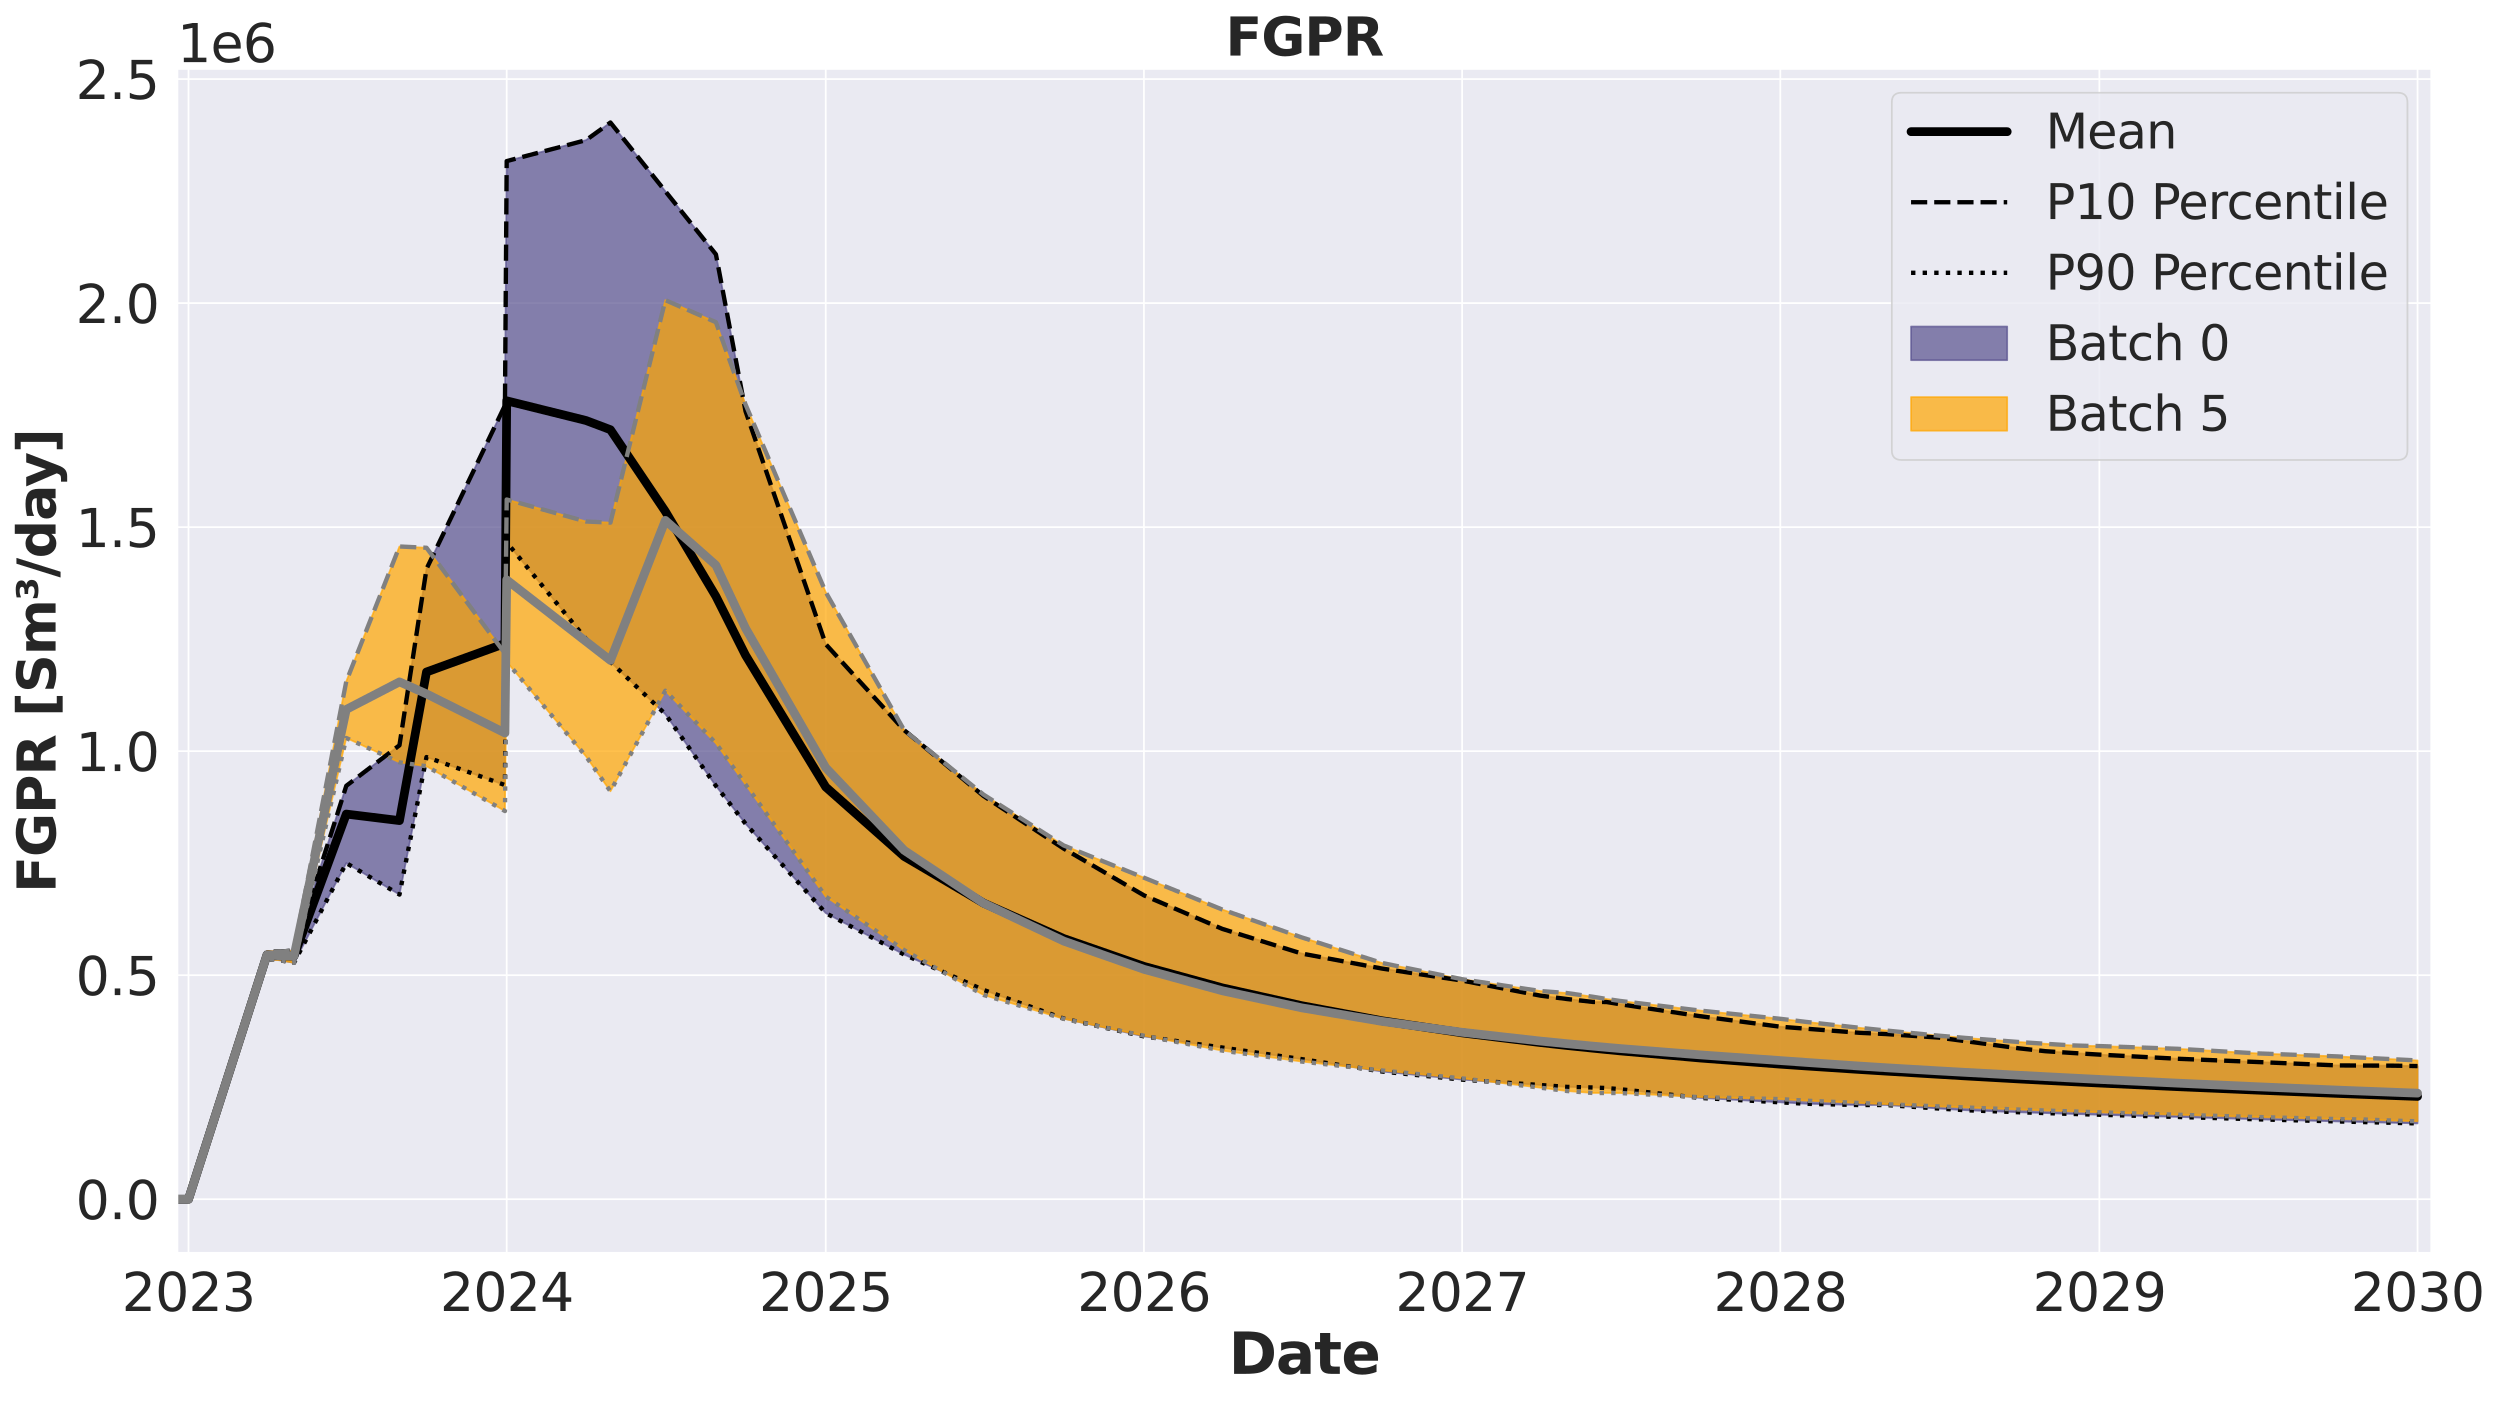 <?xml version="1.0" encoding="utf-8" standalone="no"?>
<!DOCTYPE svg PUBLIC "-//W3C//DTD SVG 1.1//EN"
  "http://www.w3.org/Graphics/SVG/1.1/DTD/svg11.dtd">
<svg xmlns:xlink="http://www.w3.org/1999/xlink" width="1144.092pt" height="641.331pt" viewBox="0 0 1144.092 641.331" xmlns="http://www.w3.org/2000/svg" version="1.1">
 <defs>
  <style type="text/css">*{stroke-linejoin: round; stroke-linecap: butt}</style>
 </defs>
 <g id="figure_1">
  <g id="patch_1">
   <path d="M 0 641.331 
L 1144.092 641.331 
L 1144.092 0 
L 0 0 
z
" style="fill: #ffffff"/>
  </g>
  <g id="axes_1">
   <g id="patch_2">
    <path d="M 81.082 573.44 
L 1112.735 573.44 
L 1112.735 31.436 
L 81.082 31.436 
z
" style="fill: #eaeaf2"/>
   </g>
   <g id="matplotlib.axis_1">
    <g id="xtick_1">
     <g id="line2d_1">
      <path d="M 86.269 573.44 
L 86.269 31.436 
" clip-path="url(#pb21827e237)" style="fill: none; stroke: #ffffff; stroke-width: 0.8; stroke-linecap: round"/>
     </g>
     <g id="text_1">
      <!-- 2023 -->
      <g style="fill: #262626" transform="translate(55.729 599.976) scale(0.24 -0.24)">
       <defs>
        <path id="DejaVuSans-32" d="M 1228 531 
L 3431 531 
L 3431 0 
L 469 0 
L 469 531 
Q 828 903 1448 1529 
Q 2069 2156 2228 2338 
Q 2531 2678 2651 2914 
Q 2772 3150 2772 3378 
Q 2772 3750 2511 3984 
Q 2250 4219 1831 4219 
Q 1534 4219 1204 4116 
Q 875 4013 500 3803 
L 500 4441 
Q 881 4594 1212 4672 
Q 1544 4750 1819 4750 
Q 2544 4750 2975 4387 
Q 3406 4025 3406 3419 
Q 3406 3131 3298 2873 
Q 3191 2616 2906 2266 
Q 2828 2175 2409 1742 
Q 1991 1309 1228 531 
z
" transform="scale(0.016)"/>
        <path id="DejaVuSans-30" d="M 2034 4250 
Q 1547 4250 1301 3770 
Q 1056 3291 1056 2328 
Q 1056 1369 1301 889 
Q 1547 409 2034 409 
Q 2525 409 2770 889 
Q 3016 1369 3016 2328 
Q 3016 3291 2770 3770 
Q 2525 4250 2034 4250 
z
M 2034 4750 
Q 2819 4750 3233 4129 
Q 3647 3509 3647 2328 
Q 3647 1150 3233 529 
Q 2819 -91 2034 -91 
Q 1250 -91 836 529 
Q 422 1150 422 2328 
Q 422 3509 836 4129 
Q 1250 4750 2034 4750 
z
" transform="scale(0.016)"/>
        <path id="DejaVuSans-33" d="M 2597 2516 
Q 3050 2419 3304 2112 
Q 3559 1806 3559 1356 
Q 3559 666 3084 287 
Q 2609 -91 1734 -91 
Q 1441 -91 1130 -33 
Q 819 25 488 141 
L 488 750 
Q 750 597 1062 519 
Q 1375 441 1716 441 
Q 2309 441 2620 675 
Q 2931 909 2931 1356 
Q 2931 1769 2642 2001 
Q 2353 2234 1838 2234 
L 1294 2234 
L 1294 2753 
L 1863 2753 
Q 2328 2753 2575 2939 
Q 2822 3125 2822 3475 
Q 2822 3834 2567 4026 
Q 2313 4219 1838 4219 
Q 1578 4219 1281 4162 
Q 984 4106 628 3988 
L 628 4550 
Q 988 4650 1302 4700 
Q 1616 4750 1894 4750 
Q 2613 4750 3031 4423 
Q 3450 4097 3450 3541 
Q 3450 3153 3228 2886 
Q 3006 2619 2597 2516 
z
" transform="scale(0.016)"/>
       </defs>
       <use xlink:href="#DejaVuSans-32"/>
       <use xlink:href="#DejaVuSans-30" transform="translate(63.623 0)"/>
       <use xlink:href="#DejaVuSans-32" transform="translate(127.246 0)"/>
       <use xlink:href="#DejaVuSans-33" transform="translate(190.869 0)"/>
      </g>
     </g>
    </g>
    <g id="xtick_2">
     <g id="line2d_2">
      <path d="M 231.881 573.44 
L 231.881 31.436 
" clip-path="url(#pb21827e237)" style="fill: none; stroke: #ffffff; stroke-width: 0.8; stroke-linecap: round"/>
     </g>
     <g id="text_2">
      <!-- 2024 -->
      <g style="fill: #262626" transform="translate(201.341 599.976) scale(0.24 -0.24)">
       <defs>
        <path id="DejaVuSans-34" d="M 2419 4116 
L 825 1625 
L 2419 1625 
L 2419 4116 
z
M 2253 4666 
L 3047 4666 
L 3047 1625 
L 3713 1625 
L 3713 1100 
L 3047 1100 
L 3047 0 
L 2419 0 
L 2419 1100 
L 313 1100 
L 313 1709 
L 2253 4666 
z
" transform="scale(0.016)"/>
       </defs>
       <use xlink:href="#DejaVuSans-32"/>
       <use xlink:href="#DejaVuSans-30" transform="translate(63.623 0)"/>
       <use xlink:href="#DejaVuSans-32" transform="translate(127.246 0)"/>
       <use xlink:href="#DejaVuSans-34" transform="translate(190.869 0)"/>
      </g>
     </g>
    </g>
    <g id="xtick_3">
     <g id="line2d_3">
      <path d="M 377.892 573.44 
L 377.892 31.436 
" clip-path="url(#pb21827e237)" style="fill: none; stroke: #ffffff; stroke-width: 0.8; stroke-linecap: round"/>
     </g>
     <g id="text_3">
      <!-- 2025 -->
      <g style="fill: #262626" transform="translate(347.352 599.976) scale(0.24 -0.24)">
       <defs>
        <path id="DejaVuSans-35" d="M 691 4666 
L 3169 4666 
L 3169 4134 
L 1269 4134 
L 1269 2991 
Q 1406 3038 1543 3061 
Q 1681 3084 1819 3084 
Q 2600 3084 3056 2656 
Q 3513 2228 3513 1497 
Q 3513 744 3044 326 
Q 2575 -91 1722 -91 
Q 1428 -91 1123 -41 
Q 819 9 494 109 
L 494 744 
Q 775 591 1075 516 
Q 1375 441 1709 441 
Q 2250 441 2565 725 
Q 2881 1009 2881 1497 
Q 2881 1984 2565 2268 
Q 2250 2553 1709 2553 
Q 1456 2553 1204 2497 
Q 953 2441 691 2322 
L 691 4666 
z
" transform="scale(0.016)"/>
       </defs>
       <use xlink:href="#DejaVuSans-32"/>
       <use xlink:href="#DejaVuSans-30" transform="translate(63.623 0)"/>
       <use xlink:href="#DejaVuSans-32" transform="translate(127.246 0)"/>
       <use xlink:href="#DejaVuSans-35" transform="translate(190.869 0)"/>
      </g>
     </g>
    </g>
    <g id="xtick_4">
     <g id="line2d_4">
      <path d="M 523.504 573.44 
L 523.504 31.436 
" clip-path="url(#pb21827e237)" style="fill: none; stroke: #ffffff; stroke-width: 0.8; stroke-linecap: round"/>
     </g>
     <g id="text_4">
      <!-- 2026 -->
      <g style="fill: #262626" transform="translate(492.964 599.976) scale(0.24 -0.24)">
       <defs>
        <path id="DejaVuSans-36" d="M 2113 2584 
Q 1688 2584 1439 2293 
Q 1191 2003 1191 1497 
Q 1191 994 1439 701 
Q 1688 409 2113 409 
Q 2538 409 2786 701 
Q 3034 994 3034 1497 
Q 3034 2003 2786 2293 
Q 2538 2584 2113 2584 
z
M 3366 4563 
L 3366 3988 
Q 3128 4100 2886 4159 
Q 2644 4219 2406 4219 
Q 1781 4219 1451 3797 
Q 1122 3375 1075 2522 
Q 1259 2794 1537 2939 
Q 1816 3084 2150 3084 
Q 2853 3084 3261 2657 
Q 3669 2231 3669 1497 
Q 3669 778 3244 343 
Q 2819 -91 2113 -91 
Q 1303 -91 875 529 
Q 447 1150 447 2328 
Q 447 3434 972 4092 
Q 1497 4750 2381 4750 
Q 2619 4750 2861 4703 
Q 3103 4656 3366 4563 
z
" transform="scale(0.016)"/>
       </defs>
       <use xlink:href="#DejaVuSans-32"/>
       <use xlink:href="#DejaVuSans-30" transform="translate(63.623 0)"/>
       <use xlink:href="#DejaVuSans-32" transform="translate(127.246 0)"/>
       <use xlink:href="#DejaVuSans-36" transform="translate(190.869 0)"/>
      </g>
     </g>
    </g>
    <g id="xtick_5">
     <g id="line2d_5">
      <path d="M 669.117 573.44 
L 669.117 31.436 
" clip-path="url(#pb21827e237)" style="fill: none; stroke: #ffffff; stroke-width: 0.8; stroke-linecap: round"/>
     </g>
     <g id="text_5">
      <!-- 2027 -->
      <g style="fill: #262626" transform="translate(638.577 599.976) scale(0.24 -0.24)">
       <defs>
        <path id="DejaVuSans-37" d="M 525 4666 
L 3525 4666 
L 3525 4397 
L 1831 0 
L 1172 0 
L 2766 4134 
L 525 4134 
L 525 4666 
z
" transform="scale(0.016)"/>
       </defs>
       <use xlink:href="#DejaVuSans-32"/>
       <use xlink:href="#DejaVuSans-30" transform="translate(63.623 0)"/>
       <use xlink:href="#DejaVuSans-32" transform="translate(127.246 0)"/>
       <use xlink:href="#DejaVuSans-37" transform="translate(190.869 0)"/>
      </g>
     </g>
    </g>
    <g id="xtick_6">
     <g id="line2d_6">
      <path d="M 814.729 573.44 
L 814.729 31.436 
" clip-path="url(#pb21827e237)" style="fill: none; stroke: #ffffff; stroke-width: 0.8; stroke-linecap: round"/>
     </g>
     <g id="text_6">
      <!-- 2028 -->
      <g style="fill: #262626" transform="translate(784.189 599.976) scale(0.24 -0.24)">
       <defs>
        <path id="DejaVuSans-38" d="M 2034 2216 
Q 1584 2216 1326 1975 
Q 1069 1734 1069 1313 
Q 1069 891 1326 650 
Q 1584 409 2034 409 
Q 2484 409 2743 651 
Q 3003 894 3003 1313 
Q 3003 1734 2745 1975 
Q 2488 2216 2034 2216 
z
M 1403 2484 
Q 997 2584 770 2862 
Q 544 3141 544 3541 
Q 544 4100 942 4425 
Q 1341 4750 2034 4750 
Q 2731 4750 3128 4425 
Q 3525 4100 3525 3541 
Q 3525 3141 3298 2862 
Q 3072 2584 2669 2484 
Q 3125 2378 3379 2068 
Q 3634 1759 3634 1313 
Q 3634 634 3220 271 
Q 2806 -91 2034 -91 
Q 1263 -91 848 271 
Q 434 634 434 1313 
Q 434 1759 690 2068 
Q 947 2378 1403 2484 
z
M 1172 3481 
Q 1172 3119 1398 2916 
Q 1625 2713 2034 2713 
Q 2441 2713 2670 2916 
Q 2900 3119 2900 3481 
Q 2900 3844 2670 4047 
Q 2441 4250 2034 4250 
Q 1625 4250 1398 4047 
Q 1172 3844 1172 3481 
z
" transform="scale(0.016)"/>
       </defs>
       <use xlink:href="#DejaVuSans-32"/>
       <use xlink:href="#DejaVuSans-30" transform="translate(63.623 0)"/>
       <use xlink:href="#DejaVuSans-32" transform="translate(127.246 0)"/>
       <use xlink:href="#DejaVuSans-38" transform="translate(190.869 0)"/>
      </g>
     </g>
    </g>
    <g id="xtick_7">
     <g id="line2d_7">
      <path d="M 960.74 573.44 
L 960.74 31.436 
" clip-path="url(#pb21827e237)" style="fill: none; stroke: #ffffff; stroke-width: 0.8; stroke-linecap: round"/>
     </g>
     <g id="text_7">
      <!-- 2029 -->
      <g style="fill: #262626" transform="translate(930.2 599.976) scale(0.24 -0.24)">
       <defs>
        <path id="DejaVuSans-39" d="M 703 97 
L 703 672 
Q 941 559 1184 500 
Q 1428 441 1663 441 
Q 2288 441 2617 861 
Q 2947 1281 2994 2138 
Q 2813 1869 2534 1725 
Q 2256 1581 1919 1581 
Q 1219 1581 811 2004 
Q 403 2428 403 3163 
Q 403 3881 828 4315 
Q 1253 4750 1959 4750 
Q 2769 4750 3195 4129 
Q 3622 3509 3622 2328 
Q 3622 1225 3098 567 
Q 2575 -91 1691 -91 
Q 1453 -91 1209 -44 
Q 966 3 703 97 
z
M 1959 2075 
Q 2384 2075 2632 2365 
Q 2881 2656 2881 3163 
Q 2881 3666 2632 3958 
Q 2384 4250 1959 4250 
Q 1534 4250 1286 3958 
Q 1038 3666 1038 3163 
Q 1038 2656 1286 2365 
Q 1534 2075 1959 2075 
z
" transform="scale(0.016)"/>
       </defs>
       <use xlink:href="#DejaVuSans-32"/>
       <use xlink:href="#DejaVuSans-30" transform="translate(63.623 0)"/>
       <use xlink:href="#DejaVuSans-32" transform="translate(127.246 0)"/>
       <use xlink:href="#DejaVuSans-39" transform="translate(190.869 0)"/>
      </g>
     </g>
    </g>
    <g id="xtick_8">
     <g id="line2d_8">
      <path d="M 1106.352 573.44 
L 1106.352 31.436 
" clip-path="url(#pb21827e237)" style="fill: none; stroke: #ffffff; stroke-width: 0.8; stroke-linecap: round"/>
     </g>
     <g id="text_8">
      <!-- 2030 -->
      <g style="fill: #262626" transform="translate(1075.812 599.976) scale(0.24 -0.24)">
       <use xlink:href="#DejaVuSans-32"/>
       <use xlink:href="#DejaVuSans-30" transform="translate(63.623 0)"/>
       <use xlink:href="#DejaVuSans-33" transform="translate(127.246 0)"/>
       <use xlink:href="#DejaVuSans-30" transform="translate(190.869 0)"/>
      </g>
     </g>
    </g>
    <g id="text_9">
     <!-- Date -->
     <g style="fill: #262626" transform="translate(562.313 628.724) scale(0.26 -0.26)">
      <defs>
       <path id="DejaVuSans-Bold-44" d="M 1791 3756 
L 1791 909 
L 2222 909 
Q 2959 909 3348 1275 
Q 3738 1641 3738 2338 
Q 3738 3031 3350 3393 
Q 2963 3756 2222 3756 
L 1791 3756 
z
M 588 4666 
L 1856 4666 
Q 2919 4666 3439 4514 
Q 3959 4363 4331 4000 
Q 4659 3684 4818 3271 
Q 4978 2859 4978 2338 
Q 4978 1809 4818 1395 
Q 4659 981 4331 666 
Q 3956 303 3431 151 
Q 2906 0 1856 0 
L 588 0 
L 588 4666 
z
" transform="scale(0.016)"/>
       <path id="DejaVuSans-Bold-61" d="M 2106 1575 
Q 1756 1575 1579 1456 
Q 1403 1338 1403 1106 
Q 1403 894 1545 773 
Q 1688 653 1941 653 
Q 2256 653 2472 879 
Q 2688 1106 2688 1447 
L 2688 1575 
L 2106 1575 
z
M 3816 1997 
L 3816 0 
L 2688 0 
L 2688 519 
Q 2463 200 2181 54 
Q 1900 -91 1497 -91 
Q 953 -91 614 226 
Q 275 544 275 1050 
Q 275 1666 698 1953 
Q 1122 2241 2028 2241 
L 2688 2241 
L 2688 2328 
Q 2688 2594 2478 2717 
Q 2269 2841 1825 2841 
Q 1466 2841 1156 2769 
Q 847 2697 581 2553 
L 581 3406 
Q 941 3494 1303 3539 
Q 1666 3584 2028 3584 
Q 2975 3584 3395 3211 
Q 3816 2838 3816 1997 
z
" transform="scale(0.016)"/>
       <path id="DejaVuSans-Bold-74" d="M 1759 4494 
L 1759 3500 
L 2913 3500 
L 2913 2700 
L 1759 2700 
L 1759 1216 
Q 1759 972 1856 886 
Q 1953 800 2241 800 
L 2816 800 
L 2816 0 
L 1856 0 
Q 1194 0 917 276 
Q 641 553 641 1216 
L 641 2700 
L 84 2700 
L 84 3500 
L 641 3500 
L 641 4494 
L 1759 4494 
z
" transform="scale(0.016)"/>
       <path id="DejaVuSans-Bold-65" d="M 4031 1759 
L 4031 1441 
L 1416 1441 
Q 1456 1047 1700 850 
Q 1944 653 2381 653 
Q 2734 653 3104 758 
Q 3475 863 3866 1075 
L 3866 213 
Q 3469 63 3072 -14 
Q 2675 -91 2278 -91 
Q 1328 -91 801 392 
Q 275 875 275 1747 
Q 275 2603 792 3093 
Q 1309 3584 2216 3584 
Q 3041 3584 3536 3087 
Q 4031 2591 4031 1759 
z
M 2881 2131 
Q 2881 2450 2695 2645 
Q 2509 2841 2209 2841 
Q 1884 2841 1681 2658 
Q 1478 2475 1428 2131 
L 2881 2131 
z
" transform="scale(0.016)"/>
      </defs>
      <use xlink:href="#DejaVuSans-Bold-44"/>
      <use xlink:href="#DejaVuSans-Bold-61" transform="translate(83.008 0)"/>
      <use xlink:href="#DejaVuSans-Bold-74" transform="translate(150.488 0)"/>
      <use xlink:href="#DejaVuSans-Bold-65" transform="translate(198.291 0)"/>
     </g>
    </g>
   </g>
   <g id="matplotlib.axis_2">
    <g id="ytick_1">
     <g id="line2d_9">
      <path d="M 81.082 548.804 
L 1112.735 548.804 
" clip-path="url(#pb21827e237)" style="fill: none; stroke: #ffffff; stroke-width: 0.8; stroke-linecap: round"/>
     </g>
     <g id="text_10">
      <!-- 0.0 -->
      <g style="fill: #262626" transform="translate(34.615 557.922) scale(0.24 -0.24)">
       <defs>
        <path id="DejaVuSans-2e" d="M 684 794 
L 1344 794 
L 1344 0 
L 684 0 
L 684 794 
z
" transform="scale(0.016)"/>
       </defs>
       <use xlink:href="#DejaVuSans-30"/>
       <use xlink:href="#DejaVuSans-2e" transform="translate(63.623 0)"/>
       <use xlink:href="#DejaVuSans-30" transform="translate(95.41 0)"/>
      </g>
     </g>
    </g>
    <g id="ytick_2">
     <g id="line2d_10">
      <path d="M 81.082 446.28 
L 1112.735 446.28 
" clip-path="url(#pb21827e237)" style="fill: none; stroke: #ffffff; stroke-width: 0.8; stroke-linecap: round"/>
     </g>
     <g id="text_11">
      <!-- 0.5 -->
      <g style="fill: #262626" transform="translate(34.615 455.398) scale(0.24 -0.24)">
       <use xlink:href="#DejaVuSans-30"/>
       <use xlink:href="#DejaVuSans-2e" transform="translate(63.623 0)"/>
       <use xlink:href="#DejaVuSans-35" transform="translate(95.41 0)"/>
      </g>
     </g>
    </g>
    <g id="ytick_3">
     <g id="line2d_11">
      <path d="M 81.082 343.757 
L 1112.735 343.757 
" clip-path="url(#pb21827e237)" style="fill: none; stroke: #ffffff; stroke-width: 0.8; stroke-linecap: round"/>
     </g>
     <g id="text_12">
      <!-- 1.0 -->
      <g style="fill: #262626" transform="translate(34.615 352.875) scale(0.24 -0.24)">
       <defs>
        <path id="DejaVuSans-31" d="M 794 531 
L 1825 531 
L 1825 4091 
L 703 3866 
L 703 4441 
L 1819 4666 
L 2450 4666 
L 2450 531 
L 3481 531 
L 3481 0 
L 794 0 
L 794 531 
z
" transform="scale(0.016)"/>
       </defs>
       <use xlink:href="#DejaVuSans-31"/>
       <use xlink:href="#DejaVuSans-2e" transform="translate(63.623 0)"/>
       <use xlink:href="#DejaVuSans-30" transform="translate(95.41 0)"/>
      </g>
     </g>
    </g>
    <g id="ytick_4">
     <g id="line2d_12">
      <path d="M 81.082 241.234 
L 1112.735 241.234 
" clip-path="url(#pb21827e237)" style="fill: none; stroke: #ffffff; stroke-width: 0.8; stroke-linecap: round"/>
     </g>
     <g id="text_13">
      <!-- 1.5 -->
      <g style="fill: #262626" transform="translate(34.615 250.352) scale(0.24 -0.24)">
       <use xlink:href="#DejaVuSans-31"/>
       <use xlink:href="#DejaVuSans-2e" transform="translate(63.623 0)"/>
       <use xlink:href="#DejaVuSans-35" transform="translate(95.41 0)"/>
      </g>
     </g>
    </g>
    <g id="ytick_5">
     <g id="line2d_13">
      <path d="M 81.082 138.71 
L 1112.735 138.71 
" clip-path="url(#pb21827e237)" style="fill: none; stroke: #ffffff; stroke-width: 0.8; stroke-linecap: round"/>
     </g>
     <g id="text_14">
      <!-- 2.0 -->
      <g style="fill: #262626" transform="translate(34.615 147.828) scale(0.24 -0.24)">
       <use xlink:href="#DejaVuSans-32"/>
       <use xlink:href="#DejaVuSans-2e" transform="translate(63.623 0)"/>
       <use xlink:href="#DejaVuSans-30" transform="translate(95.41 0)"/>
      </g>
     </g>
    </g>
    <g id="ytick_6">
     <g id="line2d_14">
      <path d="M 81.082 36.187 
L 1112.735 36.187 
" clip-path="url(#pb21827e237)" style="fill: none; stroke: #ffffff; stroke-width: 0.8; stroke-linecap: round"/>
     </g>
     <g id="text_15">
      <!-- 2.5 -->
      <g style="fill: #262626" transform="translate(34.615 45.305) scale(0.24 -0.24)">
       <use xlink:href="#DejaVuSans-32"/>
       <use xlink:href="#DejaVuSans-2e" transform="translate(63.623 0)"/>
       <use xlink:href="#DejaVuSans-35" transform="translate(95.41 0)"/>
      </g>
     </g>
    </g>
    <g id="text_16">
     <!-- FGPR [Sm³/day] -->
     <g style="fill: #262626" transform="translate(25.436 408.588) rotate(-90) scale(0.24 -0.24)">
      <defs>
       <path id="DejaVuSans-Bold-46" d="M 588 4666 
L 3834 4666 
L 3834 3756 
L 1791 3756 
L 1791 2888 
L 3713 2888 
L 3713 1978 
L 1791 1978 
L 1791 0 
L 588 0 
L 588 4666 
z
" transform="scale(0.016)"/>
       <path id="DejaVuSans-Bold-47" d="M 4781 347 
Q 4331 128 3847 18 
Q 3363 -91 2847 -91 
Q 1681 -91 1000 561 
Q 319 1213 319 2328 
Q 319 3456 1012 4103 
Q 1706 4750 2913 4750 
Q 3378 4750 3804 4662 
Q 4231 4575 4609 4403 
L 4609 3438 
Q 4219 3659 3833 3768 
Q 3447 3878 3059 3878 
Q 2341 3878 1952 3476 
Q 1563 3075 1563 2328 
Q 1563 1588 1938 1184 
Q 2313 781 3003 781 
Q 3191 781 3352 804 
Q 3513 828 3641 878 
L 3641 1784 
L 2906 1784 
L 2906 2591 
L 4781 2591 
L 4781 347 
z
" transform="scale(0.016)"/>
       <path id="DejaVuSans-Bold-50" d="M 588 4666 
L 2584 4666 
Q 3475 4666 3951 4270 
Q 4428 3875 4428 3144 
Q 4428 2409 3951 2014 
Q 3475 1619 2584 1619 
L 1791 1619 
L 1791 0 
L 588 0 
L 588 4666 
z
M 1791 3794 
L 1791 2491 
L 2456 2491 
Q 2806 2491 2997 2661 
Q 3188 2831 3188 3144 
Q 3188 3456 2997 3625 
Q 2806 3794 2456 3794 
L 1791 3794 
z
" transform="scale(0.016)"/>
       <path id="DejaVuSans-Bold-52" d="M 2297 2597 
Q 2675 2597 2839 2737 
Q 3003 2878 3003 3200 
Q 3003 3519 2839 3656 
Q 2675 3794 2297 3794 
L 1791 3794 
L 1791 2597 
L 2297 2597 
z
M 1791 1766 
L 1791 0 
L 588 0 
L 588 4666 
L 2425 4666 
Q 3347 4666 3776 4356 
Q 4206 4047 4206 3378 
Q 4206 2916 3982 2619 
Q 3759 2322 3309 2181 
Q 3556 2125 3751 1926 
Q 3947 1728 4147 1325 
L 4800 0 
L 3519 0 
L 2950 1159 
Q 2778 1509 2601 1637 
Q 2425 1766 2131 1766 
L 1791 1766 
z
" transform="scale(0.016)"/>
       <path id="DejaVuSans-Bold-20" transform="scale(0.016)"/>
       <path id="DejaVuSans-Bold-5b" d="M 550 4863 
L 2491 4863 
L 2491 4159 
L 1613 4159 
L 1613 -141 
L 2491 -141 
L 2491 -844 
L 550 -844 
L 550 4863 
z
" transform="scale(0.016)"/>
       <path id="DejaVuSans-Bold-53" d="M 3834 4519 
L 3834 3531 
Q 3450 3703 3084 3790 
Q 2719 3878 2394 3878 
Q 1963 3878 1756 3759 
Q 1550 3641 1550 3391 
Q 1550 3203 1689 3098 
Q 1828 2994 2194 2919 
L 2706 2816 
Q 3484 2659 3812 2340 
Q 4141 2022 4141 1434 
Q 4141 663 3683 286 
Q 3225 -91 2284 -91 
Q 1841 -91 1394 -6 
Q 947 78 500 244 
L 500 1259 
Q 947 1022 1364 901 
Q 1781 781 2169 781 
Q 2563 781 2772 912 
Q 2981 1044 2981 1288 
Q 2981 1506 2839 1625 
Q 2697 1744 2272 1838 
L 1806 1941 
Q 1106 2091 782 2419 
Q 459 2747 459 3303 
Q 459 4000 909 4375 
Q 1359 4750 2203 4750 
Q 2588 4750 2994 4692 
Q 3400 4634 3834 4519 
z
" transform="scale(0.016)"/>
       <path id="DejaVuSans-Bold-6d" d="M 3781 2919 
Q 3994 3244 4286 3414 
Q 4578 3584 4928 3584 
Q 5531 3584 5847 3212 
Q 6163 2841 6163 2131 
L 6163 0 
L 5038 0 
L 5038 1825 
Q 5041 1866 5042 1909 
Q 5044 1953 5044 2034 
Q 5044 2406 4934 2573 
Q 4825 2741 4581 2741 
Q 4263 2741 4089 2478 
Q 3916 2216 3909 1719 
L 3909 0 
L 2784 0 
L 2784 1825 
Q 2784 2406 2684 2573 
Q 2584 2741 2328 2741 
Q 2006 2741 1831 2477 
Q 1656 2213 1656 1722 
L 1656 0 
L 531 0 
L 531 3500 
L 1656 3500 
L 1656 2988 
Q 1863 3284 2130 3434 
Q 2397 3584 2719 3584 
Q 3081 3584 3359 3409 
Q 3638 3234 3781 2919 
z
" transform="scale(0.016)"/>
       <path id="DejaVuSans-Bold-b3" d="M 1850 3500 
Q 2138 3444 2297 3272 
Q 2456 3100 2456 2847 
Q 2456 2444 2147 2242 
Q 1838 2041 1209 2041 
Q 956 2041 725 2077 
Q 494 2113 281 2181 
L 281 2725 
Q 488 2613 688 2555 
Q 888 2497 1075 2497 
Q 1372 2497 1534 2597 
Q 1697 2697 1697 2881 
Q 1697 3081 1530 3176 
Q 1363 3272 1006 3272 
L 775 3272 
L 775 3700 
L 1038 3700 
Q 1344 3700 1484 3773 
Q 1625 3847 1625 4006 
Q 1625 4147 1503 4217 
Q 1381 4288 1131 4288 
Q 969 4288 776 4247 
Q 584 4206 366 4122 
L 366 4641 
Q 569 4694 805 4722 
Q 1041 4750 1313 4750 
Q 1834 4750 2111 4575 
Q 2388 4400 2388 4072 
Q 2388 3856 2247 3706 
Q 2106 3556 1850 3500 
z
" transform="scale(0.016)"/>
       <path id="DejaVuSans-Bold-2f" d="M 1644 4666 
L 2338 4666 
L 691 -594 
L 0 -594 
L 1644 4666 
z
" transform="scale(0.016)"/>
       <path id="DejaVuSans-Bold-64" d="M 2919 2988 
L 2919 4863 
L 4044 4863 
L 4044 0 
L 2919 0 
L 2919 506 
Q 2688 197 2409 53 
Q 2131 -91 1766 -91 
Q 1119 -91 703 423 
Q 288 938 288 1747 
Q 288 2556 703 3070 
Q 1119 3584 1766 3584 
Q 2128 3584 2408 3439 
Q 2688 3294 2919 2988 
z
M 2181 722 
Q 2541 722 2730 984 
Q 2919 1247 2919 1747 
Q 2919 2247 2730 2509 
Q 2541 2772 2181 2772 
Q 1825 2772 1636 2509 
Q 1447 2247 1447 1747 
Q 1447 1247 1636 984 
Q 1825 722 2181 722 
z
" transform="scale(0.016)"/>
       <path id="DejaVuSans-Bold-79" d="M 78 3500 
L 1197 3500 
L 2138 1125 
L 2938 3500 
L 4056 3500 
L 2584 -331 
Q 2363 -916 2067 -1148 
Q 1772 -1381 1288 -1381 
L 641 -1381 
L 641 -647 
L 991 -647 
Q 1275 -647 1404 -556 
Q 1534 -466 1606 -231 
L 1638 -134 
L 78 3500 
z
" transform="scale(0.016)"/>
       <path id="DejaVuSans-Bold-5d" d="M 2375 -844 
L 434 -844 
L 434 -141 
L 1313 -141 
L 1313 4159 
L 434 4159 
L 434 4863 
L 2375 4863 
L 2375 -844 
z
" transform="scale(0.016)"/>
      </defs>
      <use xlink:href="#DejaVuSans-Bold-46"/>
      <use xlink:href="#DejaVuSans-Bold-47" transform="translate(68.311 0)"/>
      <use xlink:href="#DejaVuSans-Bold-50" transform="translate(150.391 0)"/>
      <use xlink:href="#DejaVuSans-Bold-52" transform="translate(223.682 0)"/>
      <use xlink:href="#DejaVuSans-Bold-20" transform="translate(300.684 0)"/>
      <use xlink:href="#DejaVuSans-Bold-5b" transform="translate(335.498 0)"/>
      <use xlink:href="#DejaVuSans-Bold-53" transform="translate(381.201 0)"/>
      <use xlink:href="#DejaVuSans-Bold-6d" transform="translate(453.223 0)"/>
      <use xlink:href="#DejaVuSans-Bold-b3" transform="translate(557.422 0)"/>
      <use xlink:href="#DejaVuSans-Bold-2f" transform="translate(601.221 0)"/>
      <use xlink:href="#DejaVuSans-Bold-64" transform="translate(637.744 0)"/>
      <use xlink:href="#DejaVuSans-Bold-61" transform="translate(709.326 0)"/>
      <use xlink:href="#DejaVuSans-Bold-79" transform="translate(773.682 0)"/>
      <use xlink:href="#DejaVuSans-Bold-5d" transform="translate(838.867 0)"/>
     </g>
    </g>
    <g id="text_17">
     <!-- 1e6 -->
     <g style="fill: #262626" transform="translate(81.082 28.436) scale(0.24 -0.24)">
      <defs>
       <path id="DejaVuSans-65" d="M 3597 1894 
L 3597 1613 
L 953 1613 
Q 991 1019 1311 708 
Q 1631 397 2203 397 
Q 2534 397 2845 478 
Q 3156 559 3463 722 
L 3463 178 
Q 3153 47 2828 -22 
Q 2503 -91 2169 -91 
Q 1331 -91 842 396 
Q 353 884 353 1716 
Q 353 2575 817 3079 
Q 1281 3584 2069 3584 
Q 2775 3584 3186 3129 
Q 3597 2675 3597 1894 
z
M 3022 2063 
Q 3016 2534 2758 2815 
Q 2500 3097 2075 3097 
Q 1594 3097 1305 2825 
Q 1016 2553 972 2059 
L 3022 2063 
z
" transform="scale(0.016)"/>
      </defs>
      <use xlink:href="#DejaVuSans-31"/>
      <use xlink:href="#DejaVuSans-65" transform="translate(63.623 0)"/>
      <use xlink:href="#DejaVuSans-36" transform="translate(125.146 0)"/>
     </g>
    </g>
   </g>
   <g id="FillBetweenPolyCollection_1">
    <defs>
     <path id="m5edefd5efa" d="M 38.795 -92.527 
L 38.795 -92.527 
L 39.992 -92.527 
L 43.582 -92.527 
L 54.354 -92.527 
L 66.322 -92.527 
L 78.29 -92.527 
L 86.269 -92.527 
L 122.173 -202.309 
L 128.357 -201.859 
L 134.54 -200.699 
L 158.476 -246.346 
L 182.812 -231.952 
L 195.179 -294.865 
L 231.083 -282.058 
L 231.881 -393.143 
L 268.184 -348.921 
L 279.355 -338.449 
L 304.488 -314.518 
L 327.626 -281.678 
L 341.19 -264.366 
L 377.892 -223.463 
L 413.797 -204.478 
L 450.1 -188.306 
L 486.802 -175.198 
L 523.504 -167.052 
L 559.409 -161.928 
L 595.712 -156.63 
L 632.414 -150.969 
L 669.117 -147.248 
L 705.021 -144.774 
L 716.989 -143.935 
L 728.957 -143.653 
L 735.141 -143.402 
L 741.324 -142.881 
L 778.027 -138.879 
L 814.729 -136.865 
L 826.697 -136.207 
L 851.032 -135.617 
L 863 -135.637 
L 887.336 -134.022 
L 899.304 -133.266 
L 924.038 -132.325 
L 936.006 -131.944 
L 947.974 -131.566 
L 954.357 -131.378 
L 960.74 -131.188 
L 996.645 -130.174 
L 1032.948 -129.1 
L 1069.65 -128.127 
L 1081.618 -127.829 
L 1093.586 -127.536 
L 1099.969 -127.369 
L 1106.352 -127.218 
L 1106.352 -153.446 
L 1106.352 -153.446 
L 1099.969 -153.578 
L 1093.586 -153.66 
L 1081.618 -153.69 
L 1069.65 -153.762 
L 1032.948 -155.321 
L 996.645 -156.806 
L 960.74 -158.704 
L 954.357 -159.085 
L 947.974 -159.483 
L 936.006 -160.265 
L 924.038 -161.57 
L 899.304 -164.879 
L 887.336 -166.483 
L 863 -168.12 
L 851.032 -168.679 
L 826.697 -170.549 
L 814.729 -171.473 
L 778.027 -176.284 
L 741.324 -181.77 
L 735.141 -182.78 
L 728.957 -182.813 
L 716.989 -184.158 
L 705.021 -185.681 
L 669.117 -192.579 
L 632.414 -198.088 
L 595.712 -204.955 
L 559.409 -216.222 
L 523.504 -231.583 
L 486.802 -252.977 
L 450.1 -277.059 
L 413.797 -307.167 
L 377.892 -346.514 
L 341.19 -453.123 
L 327.626 -524.938 
L 304.488 -553.792 
L 279.355 -585.258 
L 268.184 -577.199 
L 231.881 -567.609 
L 231.083 -455.781 
L 195.179 -380.973 
L 182.812 -300.268 
L 158.476 -281.716 
L 134.54 -206.402 
L 128.357 -205.827 
L 122.173 -206.042 
L 86.269 -92.527 
L 78.29 -92.527 
L 66.322 -92.527 
L 54.354 -92.527 
L 43.582 -92.527 
L 39.992 -92.527 
L 38.795 -92.527 
z
" style="stroke: #58508d; stroke-opacity: 0.7; stroke-width: 0.8"/>
    </defs>
    <g clip-path="url(#pb21827e237)">
     <use xlink:href="#m5edefd5efa" x="0" y="641.331" style="fill: #58508d; fill-opacity: 0.7; stroke: #58508d; stroke-opacity: 0.7; stroke-width: 0.8"/>
    </g>
   </g>
   <g id="FillBetweenPolyCollection_2">
    <defs>
     <path id="mbf738c642b" d="M 38.795 -92.527 
L 38.795 -92.527 
L 39.992 -92.527 
L 43.582 -92.527 
L 54.354 -92.527 
L 66.322 -92.527 
L 78.29 -92.527 
L 86.269 -92.527 
L 122.173 -202.309 
L 128.357 -201.859 
L 134.54 -200.699 
L 158.476 -303.585 
L 182.812 -292.454 
L 195.179 -290.653 
L 231.083 -270.173 
L 231.881 -338.475 
L 268.184 -295.18 
L 279.355 -279.211 
L 304.488 -325.229 
L 327.626 -301.203 
L 341.19 -282.33 
L 377.892 -231.025 
L 413.797 -206.504 
L 450.1 -186.001 
L 486.802 -175.077 
L 523.504 -167.346 
L 559.409 -160.524 
L 595.712 -155.515 
L 632.414 -151.439 
L 669.117 -147.819 
L 705.021 -143.551 
L 716.989 -142.056 
L 728.957 -141.135 
L 735.141 -141.127 
L 741.324 -141.113 
L 778.027 -139.238 
L 814.729 -138.344 
L 826.697 -137.61 
L 851.032 -136.56 
L 863 -136.01 
L 887.336 -134.994 
L 899.304 -134.519 
L 924.038 -133.557 
L 936.006 -133.114 
L 947.974 -132.716 
L 954.357 -132.509 
L 960.74 -132.297 
L 996.645 -131.175 
L 1032.948 -130.137 
L 1069.65 -129.213 
L 1081.618 -129.014 
L 1093.586 -128.582 
L 1099.969 -128.355 
L 1106.352 -128.189 
L 1106.352 -156.036 
L 1106.352 -156.036 
L 1099.969 -156.354 
L 1093.586 -156.674 
L 1081.618 -157.275 
L 1069.65 -157.885 
L 1032.948 -159.269 
L 996.645 -161.361 
L 960.74 -162.619 
L 954.357 -162.732 
L 947.974 -162.934 
L 936.006 -163.662 
L 924.038 -164.461 
L 899.304 -166.35 
L 887.336 -167.369 
L 863 -169.745 
L 851.032 -170.974 
L 826.697 -173.659 
L 814.729 -175.092 
L 778.027 -178.861 
L 741.324 -183.275 
L 735.141 -184.185 
L 728.957 -185.181 
L 716.989 -186.889 
L 705.021 -187.786 
L 669.117 -193.204 
L 632.414 -200.647 
L 595.712 -212.343 
L 559.409 -225.067 
L 523.504 -239.67 
L 486.802 -254.406 
L 450.1 -277.69 
L 413.797 -307.15 
L 377.892 -370.339 
L 341.19 -456.219 
L 327.626 -493.879 
L 304.488 -503.968 
L 279.355 -402.168 
L 268.184 -402.673 
L 231.881 -412.734 
L 231.083 -342.275 
L 195.179 -390.656 
L 182.812 -391.242 
L 158.476 -329.525 
L 134.54 -206.402 
L 128.357 -205.827 
L 122.173 -206.042 
L 86.269 -92.527 
L 78.29 -92.527 
L 66.322 -92.527 
L 54.354 -92.527 
L 43.582 -92.527 
L 39.992 -92.527 
L 38.795 -92.527 
z
" style="stroke: #ffa600; stroke-opacity: 0.7; stroke-width: 0.8"/>
    </defs>
    <g clip-path="url(#pb21827e237)">
     <use xlink:href="#mbf738c642b" x="0" y="641.331" style="fill: #ffa600; fill-opacity: 0.7; stroke: #ffa600; stroke-opacity: 0.7; stroke-width: 0.8"/>
    </g>
   </g>
   <g id="line2d_15">
    <path d="M 38.795 548.804 
L 39.992 548.804 
L 43.582 548.804 
L 54.354 548.804 
L 66.322 548.804 
L 78.29 548.804 
L 86.269 548.804 
L 122.173 437.013 
L 128.357 437.41 
L 134.54 437.506 
L 158.476 372.549 
L 182.812 375.533 
L 195.179 307.527 
L 231.083 294.477 
L 231.881 183.428 
L 268.184 192.441 
L 279.355 196.652 
L 304.488 234.045 
L 327.626 272.919 
L 341.19 299.867 
L 377.892 360.17 
L 413.797 391.944 
L 450.1 413.272 
L 486.802 429.512 
L 523.504 442.249 
L 559.409 452.093 
L 595.712 460.234 
L 632.414 467.129 
L 669.117 472.684 
L 705.021 477.123 
L 716.989 478.446 
L 728.957 479.684 
L 735.141 480.311 
L 741.324 480.916 
L 778.027 484.18 
L 814.729 486.999 
L 826.697 487.825 
L 851.032 489.432 
L 863 490.173 
L 887.336 491.647 
L 899.304 492.365 
L 924.038 493.769 
L 936.006 494.394 
L 947.974 495.001 
L 954.357 495.318 
L 960.74 495.628 
L 996.645 497.295 
L 1032.948 498.87 
L 1069.65 500.379 
L 1081.618 500.84 
L 1093.586 501.292 
L 1099.969 501.529 
L 1106.352 501.763 
" clip-path="url(#pb21827e237)" style="fill: none; stroke: #000000; stroke-width: 4; stroke-linecap: round"/>
   </g>
   <g id="line2d_16">
    <path d="M 38.795 548.804 
L 39.992 548.804 
L 43.582 548.804 
L 54.354 548.804 
L 66.322 548.804 
L 78.29 548.804 
L 86.269 548.804 
L 122.173 435.289 
L 128.357 435.504 
L 134.54 434.929 
L 158.476 359.615 
L 182.812 341.063 
L 195.179 260.358 
L 231.083 185.55 
L 231.881 73.722 
L 268.184 64.132 
L 279.355 56.073 
L 304.488 87.539 
L 327.626 116.393 
L 341.19 188.208 
L 377.892 294.816 
L 413.797 334.164 
L 450.1 364.272 
L 486.802 388.354 
L 523.504 409.748 
L 559.409 425.109 
L 595.712 436.376 
L 632.414 443.243 
L 669.117 448.751 
L 705.021 455.65 
L 716.989 457.173 
L 728.957 458.518 
L 735.141 458.551 
L 741.324 459.561 
L 778.027 465.047 
L 814.729 469.858 
L 826.697 470.782 
L 851.032 472.652 
L 863 473.211 
L 887.336 474.848 
L 899.304 476.452 
L 924.038 479.761 
L 936.006 481.066 
L 947.974 481.848 
L 954.357 482.246 
L 960.74 482.627 
L 996.645 484.525 
L 1032.948 486.009 
L 1069.65 487.569 
L 1081.618 487.641 
L 1093.586 487.671 
L 1099.969 487.753 
L 1106.352 487.885 
" clip-path="url(#pb21827e237)" style="fill: none; stroke-dasharray: 7.4,3.2; stroke-dashoffset: 0; stroke: #000000; stroke-width: 2"/>
   </g>
   <g id="line2d_17">
    <path d="M 38.795 548.804 
L 39.992 548.804 
L 43.582 548.804 
L 54.354 548.804 
L 66.322 548.804 
L 78.29 548.804 
L 86.269 548.804 
L 122.173 439.022 
L 128.357 439.472 
L 134.54 440.632 
L 158.476 394.985 
L 182.812 409.379 
L 195.179 346.466 
L 231.083 359.272 
L 231.881 248.188 
L 268.184 292.41 
L 279.355 302.882 
L 304.488 326.813 
L 327.626 359.653 
L 341.19 376.965 
L 377.892 417.868 
L 413.797 436.853 
L 450.1 453.025 
L 486.802 466.133 
L 523.504 474.278 
L 559.409 479.403 
L 595.712 484.7 
L 632.414 490.361 
L 669.117 494.083 
L 705.021 496.557 
L 716.989 497.396 
L 728.957 497.678 
L 735.141 497.929 
L 741.324 498.45 
L 778.027 502.452 
L 814.729 504.466 
L 826.697 505.124 
L 851.032 505.714 
L 863 505.694 
L 887.336 507.309 
L 899.304 508.065 
L 924.038 509.006 
L 936.006 509.387 
L 947.974 509.765 
L 954.357 509.953 
L 960.74 510.143 
L 996.645 511.157 
L 1032.948 512.231 
L 1069.65 513.204 
L 1081.618 513.502 
L 1093.586 513.795 
L 1099.969 513.962 
L 1106.352 514.113 
" clip-path="url(#pb21827e237)" style="fill: none; stroke-dasharray: 2,3.3; stroke-dashoffset: 0; stroke: #000000; stroke-width: 2"/>
   </g>
   <g id="line2d_18">
    <path d="M 38.795 548.804 
L 39.992 548.804 
L 43.582 548.804 
L 54.354 548.804 
L 66.322 548.804 
L 78.29 548.804 
L 86.269 548.804 
L 122.173 437.013 
L 128.357 437.41 
L 134.54 437.506 
L 158.476 324.658 
L 182.812 312.053 
L 195.179 317.555 
L 231.083 335.437 
L 231.881 265.363 
L 268.184 293.567 
L 279.355 302.224 
L 304.488 238.149 
L 327.626 258.657 
L 341.19 287.514 
L 377.892 351.309 
L 413.797 389.149 
L 450.1 413.329 
L 486.802 430.69 
L 523.504 443.603 
L 559.409 453.429 
L 595.712 461.233 
L 632.414 467.428 
L 669.117 472.414 
L 705.021 476.435 
L 716.989 477.625 
L 728.957 478.745 
L 735.141 479.303 
L 741.324 479.843 
L 778.027 482.738 
L 814.729 485.356 
L 826.697 486.205 
L 851.032 487.871 
L 863 488.63 
L 887.336 490.074 
L 899.304 490.744 
L 924.038 492.089 
L 936.006 492.717 
L 947.974 493.336 
L 954.357 493.661 
L 960.74 493.982 
L 996.645 495.692 
L 1032.948 497.333 
L 1069.65 498.861 
L 1081.618 499.324 
L 1093.586 499.782 
L 1099.969 500.025 
L 1106.352 500.26 
" clip-path="url(#pb21827e237)" style="fill: none; stroke: #808080; stroke-width: 4; stroke-linecap: round"/>
   </g>
   <g id="line2d_19">
    <path d="M 38.795 548.804 
L 39.992 548.804 
L 43.582 548.804 
L 54.354 548.804 
L 66.322 548.804 
L 78.29 548.804 
L 86.269 548.804 
L 122.173 435.289 
L 128.357 435.504 
L 134.54 434.929 
L 158.476 311.806 
L 182.812 250.089 
L 195.179 250.675 
L 231.083 299.056 
L 231.881 228.597 
L 268.184 238.658 
L 279.355 239.163 
L 304.488 137.363 
L 327.626 147.452 
L 341.19 185.111 
L 377.892 270.992 
L 413.797 334.181 
L 450.1 363.641 
L 486.802 386.925 
L 523.504 401.661 
L 559.409 416.264 
L 595.712 428.988 
L 632.414 440.684 
L 669.117 448.127 
L 705.021 453.545 
L 716.989 454.442 
L 728.957 456.15 
L 735.141 457.146 
L 741.324 458.056 
L 778.027 462.47 
L 814.729 466.239 
L 826.697 467.672 
L 851.032 470.357 
L 863 471.586 
L 887.336 473.961 
L 899.304 474.981 
L 924.038 476.87 
L 936.006 477.669 
L 947.974 478.397 
L 954.357 478.599 
L 960.74 478.711 
L 996.645 479.969 
L 1032.948 482.062 
L 1069.65 483.445 
L 1081.618 484.056 
L 1093.586 484.657 
L 1099.969 484.977 
L 1106.352 485.295 
" clip-path="url(#pb21827e237)" style="fill: none; stroke-dasharray: 7.4,3.2; stroke-dashoffset: 0; stroke: #808080; stroke-width: 2"/>
   </g>
   <g id="line2d_20">
    <path d="M 38.795 548.804 
L 39.992 548.804 
L 43.582 548.804 
L 54.354 548.804 
L 66.322 548.804 
L 78.29 548.804 
L 86.269 548.804 
L 122.173 439.022 
L 128.357 439.472 
L 134.54 440.632 
L 158.476 337.745 
L 182.812 348.877 
L 195.179 350.678 
L 231.083 371.158 
L 231.881 302.855 
L 268.184 346.151 
L 279.355 362.119 
L 304.488 316.102 
L 327.626 340.127 
L 341.19 359 
L 377.892 410.305 
L 413.797 434.827 
L 450.1 455.33 
L 486.802 466.254 
L 523.504 473.985 
L 559.409 480.807 
L 595.712 485.815 
L 632.414 489.892 
L 669.117 493.512 
L 705.021 497.779 
L 716.989 499.275 
L 728.957 500.196 
L 735.141 500.204 
L 741.324 500.218 
L 778.027 502.093 
L 814.729 502.987 
L 826.697 503.721 
L 851.032 504.771 
L 863 505.32 
L 887.336 506.337 
L 899.304 506.812 
L 924.038 507.773 
L 936.006 508.217 
L 947.974 508.615 
L 954.357 508.822 
L 960.74 509.034 
L 996.645 510.156 
L 1032.948 511.194 
L 1069.65 512.118 
L 1081.618 512.317 
L 1093.586 512.749 
L 1099.969 512.976 
L 1106.352 513.142 
" clip-path="url(#pb21827e237)" style="fill: none; stroke-dasharray: 2,3.3; stroke-dashoffset: 0; stroke: #808080; stroke-width: 2"/>
   </g>
   <g id="patch_3">
    <path d="M 81.082 573.44 
L 81.082 31.436 
" style="fill: none; stroke: #ffffff; stroke-linejoin: miter; stroke-linecap: square"/>
   </g>
   <g id="patch_4">
    <path d="M 1112.735 573.44 
L 1112.735 31.436 
" style="fill: none; stroke: #ffffff; stroke-linejoin: miter; stroke-linecap: square"/>
   </g>
   <g id="patch_5">
    <path d="M 81.082 573.44 
L 1112.735 573.44 
" style="fill: none; stroke: #ffffff; stroke-linejoin: miter; stroke-linecap: square"/>
   </g>
   <g id="patch_6">
    <path d="M 81.082 31.436 
L 1112.735 31.436 
" style="fill: none; stroke: #ffffff; stroke-linejoin: miter; stroke-linecap: square"/>
   </g>
   <g id="text_18">
    <!-- FGPR -->
    <g style="fill: #262626" transform="translate(560.826 25.436) scale(0.24 -0.24)">
     <use xlink:href="#DejaVuSans-Bold-46"/>
     <use xlink:href="#DejaVuSans-Bold-47" transform="translate(68.311 0)"/>
     <use xlink:href="#DejaVuSans-Bold-50" transform="translate(150.391 0)"/>
     <use xlink:href="#DejaVuSans-Bold-52" transform="translate(223.682 0)"/>
    </g>
   </g>
   <g id="legend_1">
    <g id="patch_7">
     <path d="M 870.168 210.496 
L 1097.335 210.496 
Q 1101.735 210.496 1101.735 206.096 
L 1101.735 46.836 
Q 1101.735 42.436 1097.335 42.436 
L 870.168 42.436 
Q 865.768 42.436 865.768 46.836 
L 865.768 206.096 
Q 865.768 210.496 870.168 210.496 
z
" style="fill: #eaeaf2; opacity: 0.8; stroke: #cccccc; stroke-width: 0.8; stroke-linejoin: miter"/>
    </g>
    <g id="line2d_21">
     <path d="M 874.568 60.253 
L 896.568 60.253 
L 918.568 60.253 
" style="fill: none; stroke: #000000; stroke-width: 4; stroke-linecap: round"/>
    </g>
    <g id="text_19">
     <!-- Mean -->
     <g style="fill: #262626" transform="translate(936.168 67.953) scale(0.22 -0.22)">
      <defs>
       <path id="DejaVuSans-4d" d="M 628 4666 
L 1569 4666 
L 2759 1491 
L 3956 4666 
L 4897 4666 
L 4897 0 
L 4281 0 
L 4281 4097 
L 3078 897 
L 2444 897 
L 1241 4097 
L 1241 0 
L 628 0 
L 628 4666 
z
" transform="scale(0.016)"/>
       <path id="DejaVuSans-61" d="M 2194 1759 
Q 1497 1759 1228 1600 
Q 959 1441 959 1056 
Q 959 750 1161 570 
Q 1363 391 1709 391 
Q 2188 391 2477 730 
Q 2766 1069 2766 1631 
L 2766 1759 
L 2194 1759 
z
M 3341 1997 
L 3341 0 
L 2766 0 
L 2766 531 
Q 2569 213 2275 61 
Q 1981 -91 1556 -91 
Q 1019 -91 701 211 
Q 384 513 384 1019 
Q 384 1609 779 1909 
Q 1175 2209 1959 2209 
L 2766 2209 
L 2766 2266 
Q 2766 2663 2505 2880 
Q 2244 3097 1772 3097 
Q 1472 3097 1187 3025 
Q 903 2953 641 2809 
L 641 3341 
Q 956 3463 1253 3523 
Q 1550 3584 1831 3584 
Q 2591 3584 2966 3190 
Q 3341 2797 3341 1997 
z
" transform="scale(0.016)"/>
       <path id="DejaVuSans-6e" d="M 3513 2113 
L 3513 0 
L 2938 0 
L 2938 2094 
Q 2938 2591 2744 2837 
Q 2550 3084 2163 3084 
Q 1697 3084 1428 2787 
Q 1159 2491 1159 1978 
L 1159 0 
L 581 0 
L 581 3500 
L 1159 3500 
L 1159 2956 
Q 1366 3272 1645 3428 
Q 1925 3584 2291 3584 
Q 2894 3584 3203 3211 
Q 3513 2838 3513 2113 
z
" transform="scale(0.016)"/>
      </defs>
      <use xlink:href="#DejaVuSans-4d"/>
      <use xlink:href="#DejaVuSans-65" transform="translate(86.279 0)"/>
      <use xlink:href="#DejaVuSans-61" transform="translate(147.803 0)"/>
      <use xlink:href="#DejaVuSans-6e" transform="translate(209.082 0)"/>
     </g>
    </g>
    <g id="line2d_22">
     <path d="M 874.568 92.545 
L 896.568 92.545 
L 918.568 92.545 
" style="fill: none; stroke-dasharray: 7.4,3.2; stroke-dashoffset: 0; stroke: #000000; stroke-width: 2"/>
    </g>
    <g id="text_20">
     <!-- P10 Percentile -->
     <g style="fill: #262626" transform="translate(936.168 100.245) scale(0.22 -0.22)">
      <defs>
       <path id="DejaVuSans-50" d="M 1259 4147 
L 1259 2394 
L 2053 2394 
Q 2494 2394 2734 2622 
Q 2975 2850 2975 3272 
Q 2975 3691 2734 3919 
Q 2494 4147 2053 4147 
L 1259 4147 
z
M 628 4666 
L 2053 4666 
Q 2838 4666 3239 4311 
Q 3641 3956 3641 3272 
Q 3641 2581 3239 2228 
Q 2838 1875 2053 1875 
L 1259 1875 
L 1259 0 
L 628 0 
L 628 4666 
z
" transform="scale(0.016)"/>
       <path id="DejaVuSans-20" transform="scale(0.016)"/>
       <path id="DejaVuSans-72" d="M 2631 2963 
Q 2534 3019 2420 3045 
Q 2306 3072 2169 3072 
Q 1681 3072 1420 2755 
Q 1159 2438 1159 1844 
L 1159 0 
L 581 0 
L 581 3500 
L 1159 3500 
L 1159 2956 
Q 1341 3275 1631 3429 
Q 1922 3584 2338 3584 
Q 2397 3584 2469 3576 
Q 2541 3569 2628 3553 
L 2631 2963 
z
" transform="scale(0.016)"/>
       <path id="DejaVuSans-63" d="M 3122 3366 
L 3122 2828 
Q 2878 2963 2633 3030 
Q 2388 3097 2138 3097 
Q 1578 3097 1268 2742 
Q 959 2388 959 1747 
Q 959 1106 1268 751 
Q 1578 397 2138 397 
Q 2388 397 2633 464 
Q 2878 531 3122 666 
L 3122 134 
Q 2881 22 2623 -34 
Q 2366 -91 2075 -91 
Q 1284 -91 818 406 
Q 353 903 353 1747 
Q 353 2603 823 3093 
Q 1294 3584 2113 3584 
Q 2378 3584 2631 3529 
Q 2884 3475 3122 3366 
z
" transform="scale(0.016)"/>
       <path id="DejaVuSans-74" d="M 1172 4494 
L 1172 3500 
L 2356 3500 
L 2356 3053 
L 1172 3053 
L 1172 1153 
Q 1172 725 1289 603 
Q 1406 481 1766 481 
L 2356 481 
L 2356 0 
L 1766 0 
Q 1100 0 847 248 
Q 594 497 594 1153 
L 594 3053 
L 172 3053 
L 172 3500 
L 594 3500 
L 594 4494 
L 1172 4494 
z
" transform="scale(0.016)"/>
       <path id="DejaVuSans-69" d="M 603 3500 
L 1178 3500 
L 1178 0 
L 603 0 
L 603 3500 
z
M 603 4863 
L 1178 4863 
L 1178 4134 
L 603 4134 
L 603 4863 
z
" transform="scale(0.016)"/>
       <path id="DejaVuSans-6c" d="M 603 4863 
L 1178 4863 
L 1178 0 
L 603 0 
L 603 4863 
z
" transform="scale(0.016)"/>
      </defs>
      <use xlink:href="#DejaVuSans-50"/>
      <use xlink:href="#DejaVuSans-31" transform="translate(60.303 0)"/>
      <use xlink:href="#DejaVuSans-30" transform="translate(123.926 0)"/>
      <use xlink:href="#DejaVuSans-20" transform="translate(187.549 0)"/>
      <use xlink:href="#DejaVuSans-50" transform="translate(219.336 0)"/>
      <use xlink:href="#DejaVuSans-65" transform="translate(276.014 0)"/>
      <use xlink:href="#DejaVuSans-72" transform="translate(337.537 0)"/>
      <use xlink:href="#DejaVuSans-63" transform="translate(376.4 0)"/>
      <use xlink:href="#DejaVuSans-65" transform="translate(431.381 0)"/>
      <use xlink:href="#DejaVuSans-6e" transform="translate(492.904 0)"/>
      <use xlink:href="#DejaVuSans-74" transform="translate(556.283 0)"/>
      <use xlink:href="#DejaVuSans-69" transform="translate(595.492 0)"/>
      <use xlink:href="#DejaVuSans-6c" transform="translate(623.275 0)"/>
      <use xlink:href="#DejaVuSans-65" transform="translate(651.059 0)"/>
     </g>
    </g>
    <g id="line2d_23">
     <path d="M 874.568 124.837 
L 896.568 124.837 
L 918.568 124.837 
" style="fill: none; stroke-dasharray: 2,3.3; stroke-dashoffset: 0; stroke: #000000; stroke-width: 2"/>
    </g>
    <g id="text_21">
     <!-- P90 Percentile -->
     <g style="fill: #262626" transform="translate(936.168 132.537) scale(0.22 -0.22)">
      <use xlink:href="#DejaVuSans-50"/>
      <use xlink:href="#DejaVuSans-39" transform="translate(60.303 0)"/>
      <use xlink:href="#DejaVuSans-30" transform="translate(123.926 0)"/>
      <use xlink:href="#DejaVuSans-20" transform="translate(187.549 0)"/>
      <use xlink:href="#DejaVuSans-50" transform="translate(219.336 0)"/>
      <use xlink:href="#DejaVuSans-65" transform="translate(276.014 0)"/>
      <use xlink:href="#DejaVuSans-72" transform="translate(337.537 0)"/>
      <use xlink:href="#DejaVuSans-63" transform="translate(376.4 0)"/>
      <use xlink:href="#DejaVuSans-65" transform="translate(431.381 0)"/>
      <use xlink:href="#DejaVuSans-6e" transform="translate(492.904 0)"/>
      <use xlink:href="#DejaVuSans-74" transform="translate(556.283 0)"/>
      <use xlink:href="#DejaVuSans-69" transform="translate(595.492 0)"/>
      <use xlink:href="#DejaVuSans-6c" transform="translate(623.275 0)"/>
      <use xlink:href="#DejaVuSans-65" transform="translate(651.059 0)"/>
     </g>
    </g>
    <g id="patch_8">
     <path d="M 874.568 164.828 
L 918.568 164.828 
L 918.568 149.428 
L 874.568 149.428 
z
" style="fill: #58508d; fill-opacity: 0.7; stroke: #58508d; stroke-opacity: 0.7; stroke-width: 0.8; stroke-linejoin: miter"/>
    </g>
    <g id="text_22">
     <!-- Batch 0 -->
     <g style="fill: #262626" transform="translate(936.168 164.828) scale(0.22 -0.22)">
      <defs>
       <path id="DejaVuSans-42" d="M 1259 2228 
L 1259 519 
L 2272 519 
Q 2781 519 3026 730 
Q 3272 941 3272 1375 
Q 3272 1813 3026 2020 
Q 2781 2228 2272 2228 
L 1259 2228 
z
M 1259 4147 
L 1259 2741 
L 2194 2741 
Q 2656 2741 2882 2914 
Q 3109 3088 3109 3444 
Q 3109 3797 2882 3972 
Q 2656 4147 2194 4147 
L 1259 4147 
z
M 628 4666 
L 2241 4666 
Q 2963 4666 3353 4366 
Q 3744 4066 3744 3513 
Q 3744 3084 3544 2831 
Q 3344 2578 2956 2516 
Q 3422 2416 3680 2098 
Q 3938 1781 3938 1306 
Q 3938 681 3513 340 
Q 3088 0 2303 0 
L 628 0 
L 628 4666 
z
" transform="scale(0.016)"/>
       <path id="DejaVuSans-68" d="M 3513 2113 
L 3513 0 
L 2938 0 
L 2938 2094 
Q 2938 2591 2744 2837 
Q 2550 3084 2163 3084 
Q 1697 3084 1428 2787 
Q 1159 2491 1159 1978 
L 1159 0 
L 581 0 
L 581 4863 
L 1159 4863 
L 1159 2956 
Q 1366 3272 1645 3428 
Q 1925 3584 2291 3584 
Q 2894 3584 3203 3211 
Q 3513 2838 3513 2113 
z
" transform="scale(0.016)"/>
      </defs>
      <use xlink:href="#DejaVuSans-42"/>
      <use xlink:href="#DejaVuSans-61" transform="translate(68.604 0)"/>
      <use xlink:href="#DejaVuSans-74" transform="translate(129.883 0)"/>
      <use xlink:href="#DejaVuSans-63" transform="translate(169.092 0)"/>
      <use xlink:href="#DejaVuSans-68" transform="translate(224.072 0)"/>
      <use xlink:href="#DejaVuSans-20" transform="translate(287.451 0)"/>
      <use xlink:href="#DejaVuSans-30" transform="translate(319.238 0)"/>
     </g>
    </g>
    <g id="patch_9">
     <path d="M 874.568 197.12 
L 918.568 197.12 
L 918.568 181.72 
L 874.568 181.72 
z
" style="fill: #ffa600; fill-opacity: 0.7; stroke: #ffa600; stroke-opacity: 0.7; stroke-width: 0.8; stroke-linejoin: miter"/>
    </g>
    <g id="text_23">
     <!-- Batch 5 -->
     <g style="fill: #262626" transform="translate(936.168 197.12) scale(0.22 -0.22)">
      <use xlink:href="#DejaVuSans-42"/>
      <use xlink:href="#DejaVuSans-61" transform="translate(68.604 0)"/>
      <use xlink:href="#DejaVuSans-74" transform="translate(129.883 0)"/>
      <use xlink:href="#DejaVuSans-63" transform="translate(169.092 0)"/>
      <use xlink:href="#DejaVuSans-68" transform="translate(224.072 0)"/>
      <use xlink:href="#DejaVuSans-20" transform="translate(287.451 0)"/>
      <use xlink:href="#DejaVuSans-35" transform="translate(319.238 0)"/>
     </g>
    </g>
   </g>
  </g>
 </g>
 <defs>
  <clipPath id="pb21827e237">
   <rect x="81.082" y="31.436" width="1031.653" height="542.004"/>
  </clipPath>
 </defs>
</svg>
